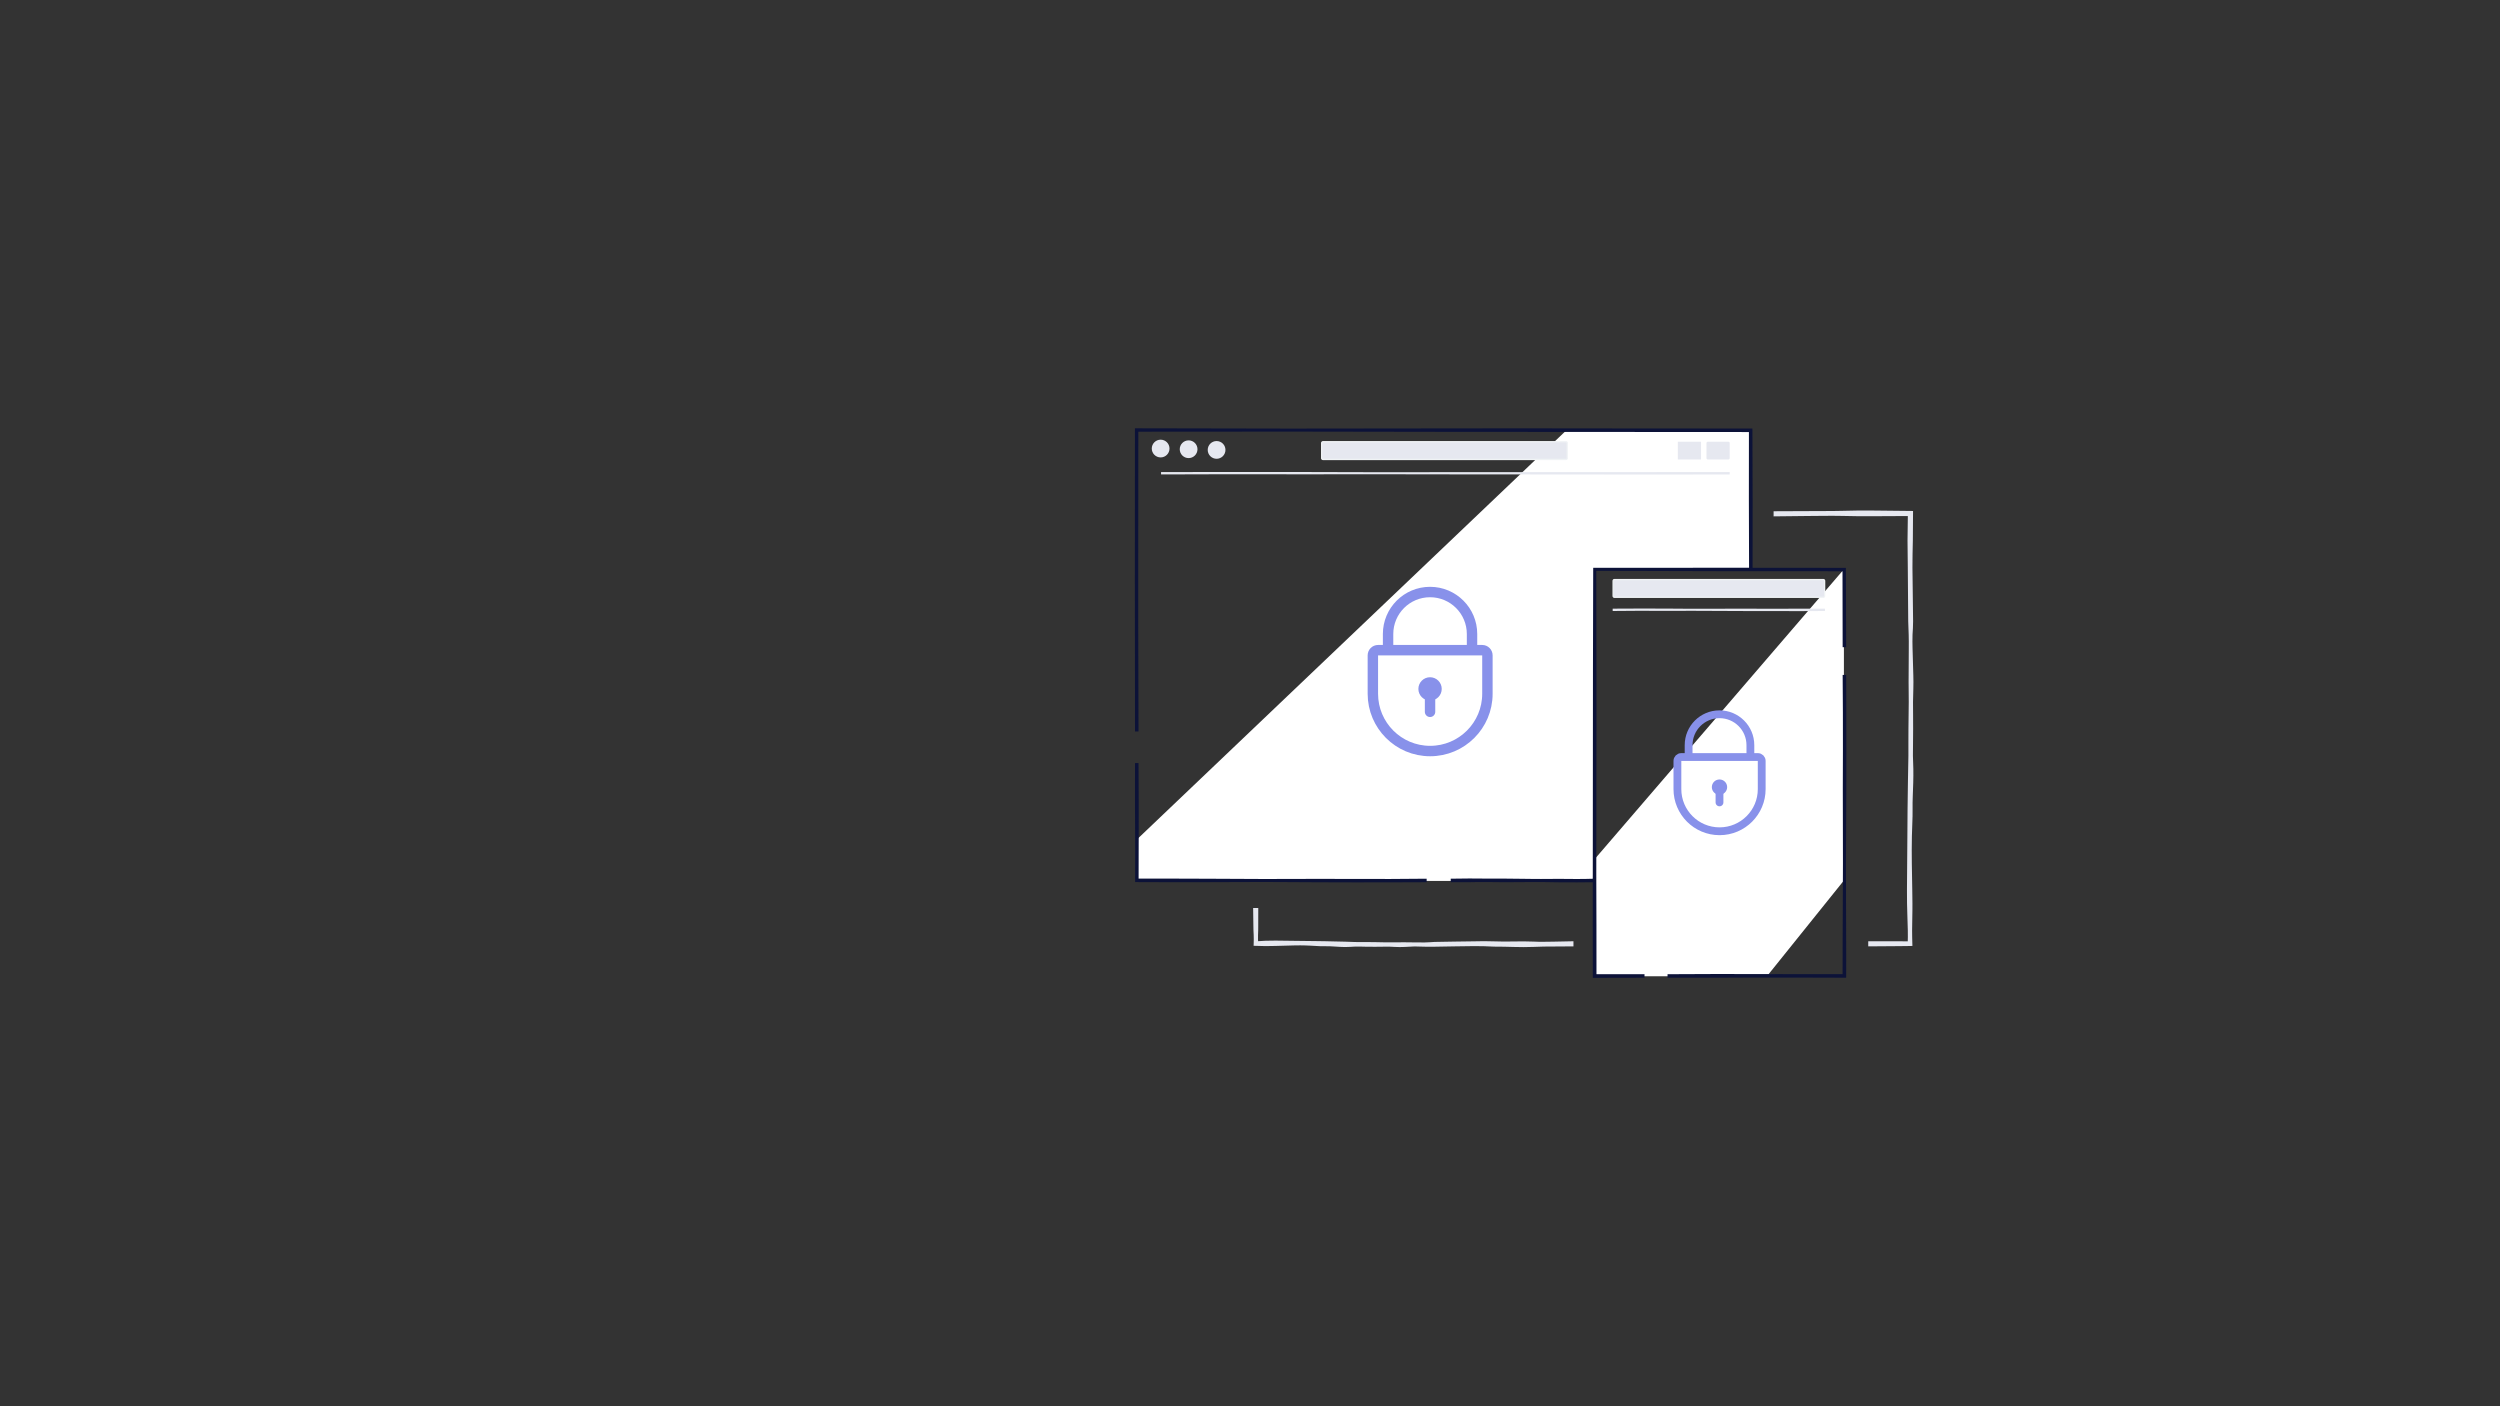 <svg version="1.1" xmlns="http://www.w3.org/2000/svg" xmlns:xlink="http://www.w3.org/1999/xlink"
  viewBox="0 0 1920 1080" enable-background="new 0 0 1920 1080" xml:space="preserve">
  <rect x="0" y="0" width="1920" height="1080" fill="#333333" stroke="none"/>
  <g>
    <g>
      <g>
        <g>
          <polygon fill="#FFFFFF" points="1344.98,330.75 1344.98,437.24 1224.73,437.24 1224.73,676.56 873.52,676.56 874.04,643.85 
            1203.23,330.23 					"/>
          <g>
            <path fill="#0C1238" d="M1095.671,677.537c-18.553,0.074-37.107,0.163-55.66,0.126c-18.553,0.056-37.107-0.188-55.66-0.233
              l-13.915-0.063l-13.915,0.044l-27.83,0.094c-18.553,0.128-37.107-0.005-55.66-0.056l-1.266-0.003l0.003-1.259l0.047-22.532
              l-0.093-22.532l-0.068-11.266l0.006-11.266l0.019-22.532h2.703l0.111,22.532c0.053,7.511,0.06,15.022,0.038,22.532
              l-0.094,45.065l-1.407-1.407c18.553,0.007,37.107-0.041,55.66,0.086l27.83,0.131l13.915,0.066l13.915-0.028
              c18.553-0.008,37.107-0.151,55.66-0.019c18.553,0.099,37.107,0.049,55.66-0.181V677.537z"/>
          </g>
          <g>
            <path fill="#0C1238" d="M1225.038,677.537c-9.24,0.123-18.48,0.187-27.72,0.077l-13.86-0.213
              c-2.31-0.051-4.62-0.023-6.93,0.001l-6.93,0.062c-9.24,0.156-18.48,0.076-27.72-0.054c-2.31-0.034-4.62,0.001-6.93,0.002
              l-6.93,0.121c-4.62,0.062-9.24-0.002-13.86,0.003v-2.703c4.62-0.048,9.24-0.165,13.86-0.157l6.93,0.025
              c2.31,0.027,4.62,0.088,6.93,0.076c9.24-0.024,18.48-0.031,27.72,0.145c4.62,0.038,9.24,0.163,13.86,0.126l13.86-0.081
              c4.62-0.04,9.24,0.088,13.86,0.101c2.31,0.047,4.62-0.048,6.93-0.065c2.31-0.026,4.62-0.07,6.93-0.169V677.537z"/>
          </g>
          <g>
            <path fill="#0C1238" d="M871.679,561.775l-0.13-115.718l0.07-115.718l0.001-1.414l1.411,0.003l117.902,0.228l117.902-0.138
              l58.951-0.061l58.951,0.072l117.902,0.09l1.218,0.001l0.004,1.221l0.156,53.426l-0.026,53.426h-2.703l-0.154-53.426
              l0.04-53.426l1.466,1.466l-235.804-0.148l-117.902-0.193l-117.902,0.087l1.212-1.212l-0.084,115.718
              c-0.058,19.286,0.032,38.573,0.074,57.859l0.15,57.859H871.679z"/>
          </g>
          <g>
            <circle fill="#E6E8F0" cx="891.371" cy="344.487" r="6.812"/>
            <circle fill="#E6E8F0" cx="912.856" cy="345.011" r="6.812"/>
            <circle fill="#E6E8F0" cx="934.34" cy="345.535" r="6.812"/>
            <path fill="#E6E8F0" stroke="#F0F3F5" stroke-miterlimit="10" d="M1202.681,352.872h-186.643c-0.552,0-1-0.448-1-1v-11.624
              c0-0.552,0.448-1,1-1h186.643c0.552,0,1,0.448,1,1v11.624C1203.681,352.424,1203.233,352.872,1202.681,352.872z"/>
            <rect x="1288.571" y="339.247" fill="#E6E8F0" width="17.816" height="13.624"/>
            <path fill="#E6E8F0" d="M1327.395,352.872h-15.816c-0.552,0-1-0.448-1-1v-11.624c0-0.552,0.448-1,1-1h15.816
              c0.552,0,1,0.448,1,1v11.624C1328.395,352.424,1327.948,352.872,1327.395,352.872z"/>
          </g>
          <g>
            <path fill="none" stroke="#8891EA" stroke-width="8" stroke-miterlimit="10" d="M1098.345,576.802L1098.345,576.802
              c-24.295,0-43.99-19.695-43.99-43.99v-29.485c0-2.209,1.791-4,4-4h79.98c2.209,0,4,1.791,4,4v29.485
              C1142.335,557.107,1122.64,576.802,1098.345,576.802z"/>
            <path fill="none" stroke="#8891EA" stroke-width="8" stroke-miterlimit="10" d="M1066.044,499.326v-12.41
              c0-17.804,14.433-32.237,32.237-32.237l0,0c17.804,0,32.237,14.433,32.237,32.237v12.41"/>
          </g>
          <circle fill="#8891EA" cx="1098.28" cy="529.084" r="8.966"/>
          
            <line fill="#FFFFFF" stroke="#8891EA" stroke-width="8" stroke-linecap="round" stroke-miterlimit="10" x1="1098.28" y1="529.084" x2="1098.28" y2="546.68"/>
        </g>
        <g>
          <polygon fill="#FFFFFF" points="1416.12,676.19 1357.96,748.57 1416.12,749.77 1225.04,749.77 1225.04,659.42 1416.12,437.19 
                      "/>
          <g>
            <path fill="#0C1238" d="M1415.158,497.07l-0.12-59.83l1.472,1.472l-95.89-0.052l-47.945-0.135
              c-15.982-0.023-31.963-0.14-47.945-0.085l1.2-1.2l0.139,78.077c0.086,26.026,0.004,52.052-0.039,78.077l-0.076,78.077
              c0.056,26.026,0.201,52.052,0.145,78.077l-1.368-1.368l38.25,0.017v2.703L1224.73,751l-1.444,0.004l-0.006-1.454
              c-0.102-26.026-0.045-52.052-0.026-78.077l0.068-78.077l0.067-78.077l0.191-78.077l0.003-1.15l1.147,0l47.945-0.013
              l47.945-0.051l95.89,0.089l1.121,0.001l0.004,1.125l0.226,59.83H1415.158z"/>
          </g>
          <g>
            <path fill="#0C1238" d="M1417.866,518.331c0.051,19.268,0.165,38.536,0.128,57.804l-0.022,28.902l-0.134,28.902l-0.134,28.902
              l0.061,28.902l0.087,28.902l0.046,14.451l-0.034,14.451l-0.003,1.353l-1.347-0.003c-22.64-0.042-45.28-0.192-67.919-0.118
              l-33.96,0.144l-33.96-0.025v-2.703l33.96-0.143l33.96,0.01c11.32,0.049,22.64,0.1,33.96,0.078l33.96-0.002l-1.409,1.409
              c-0.03-19.268,0.125-38.536,0.178-57.804l0.103-28.902l-0.051-28.902l-0.051-28.902l0.081-28.902
              c0.128-19.268-0.116-38.536-0.204-57.804H1417.866z"/>
          </g>
          <path fill="#E6E8F0" stroke="#F0F3F5" stroke-miterlimit="10" d="M1400.318,458.722h-160.443c-0.552,0-1-0.448-1-1v-11.624
            c0-0.552,0.448-1,1-1h160.443c0.552,0,1,0.448,1,1v11.624C1401.318,458.274,1400.87,458.722,1400.318,458.722z"/>
          <g>
            <path fill="#E6E8F0" d="M1238.538,467.445c13.587-0.084,27.173-0.121,40.76-0.055l20.38,0.141
              c6.793,0.061,13.587-0.03,20.38-0.038c13.587-0.116,27.173-0.022,40.76,0.038c6.793,0.029,13.587-0.022,20.38-0.082
              c6.793-0.046,13.587,0,20.38-0.005v1.802c-13.587,0.111-27.173,0.144-40.76,0.036c-13.587,0.002-27.173,0.027-40.76-0.09
              c-6.793-0.025-13.587-0.117-20.38-0.088l-20.38,0.054c-6.793,0.022-13.587-0.048-20.38-0.067
              c-6.793-0.007-13.587,0.107-20.38,0.154V467.445z"/>
          </g>
        </g>
        <g>
          <path fill="#E6E8F0" d="M891.691,362.56c36.392-0.084,72.784-0.121,109.176-0.055l54.588,0.141
            c18.196,0.062,36.392-0.034,54.588-0.043l218.352-0.043v1.802c-36.392,0.111-72.784,0.144-109.176,0.036l-109.176-0.09
            l-54.588-0.088l-54.588,0.054l-54.588-0.067l-54.588,0.154V362.56z"/>
        </g>
        <g>
          <g>
            <path fill="none" stroke="#8891EA" stroke-width="6" stroke-miterlimit="10" d="M1320.621,638.413L1320.621,638.413
              c-17.878,0-32.371-14.493-32.371-32.371v-21.697c0-1.626,1.318-2.943,2.943-2.943h58.854c1.626,0,2.943,1.318,2.943,2.943
              v21.697C1352.991,623.92,1338.499,638.413,1320.621,638.413z"/>
            <path fill="none" stroke="#8891EA" stroke-width="6" stroke-miterlimit="10" d="M1296.851,581.402v-9.132
              c0-13.101,10.62-23.722,23.722-23.722l0,0c13.101,0,23.722,10.621,23.722,23.722v9.132"/>
          </g>
          <circle fill="#8891EA" cx="1320.573" cy="604.505" r="5.88"/>
          
            <line fill="#FFFFFF" stroke="#8891EA" stroke-width="6" stroke-linecap="round" stroke-miterlimit="10" x1="1320.573" y1="603.3" x2="1320.573" y2="616.248"/>
        </g>
      </g>
    </g>
    <g>
      <path fill="#E6E8F0" d="M966.352,697.357l-0.029,13.745c-0.01,1.145,0.011,2.291-0.023,3.436l-0.124,3.436
        c-0.103,2.291,0.022,4.582,0.121,6.872l-1.912-1.912c10.168-0.857,20.337-0.478,30.505-0.36
        c5.084,0.104,10.168,0.133,15.252,0.178c5.084,0.006,10.168,0.199,15.252,0.287l7.626,0.168l7.626,0.264
        c2.542,0.09,5.084,0.032,7.626,0.023c2.542-0.035,5.084,0.047,7.626,0.065c10.168,0.377,20.337-0.052,30.505,0.201l7.626,0.04
        c2.542,0.006,5.084-0.283,7.626-0.394c5.084-0.14,10.168-0.184,15.252-0.268c5.084-0.072,10.168-0.071,15.252-0.204
        c2.542-0.07,5.084-0.088,7.626-0.118c2.542-0.019,5.084,0.1,7.626,0.143c10.168,0.462,20.337-0.303,30.505,0.192
        c2.542,0.145,5.084,0.163,7.626,0.139c2.542,0,5.084-0.038,7.626-0.099l15.252-0.314v3.936l-15.252,0.106
        c-5.084,0.024-10.168,0.012-15.252,0.3c-10.168,0.483-20.337-0.281-30.505-0.213c-20.337-1.165-40.673,0.704-61.01-0.137
        c-2.542,0.117-5.084,0.33-7.626,0.382c-2.542,0.092-5.084,0.173-7.626-0.018c-2.542-0.191-5.084-0.219-7.626-0.183
        c-2.542-0.002-5.084,0.099-7.626,0.081c-2.542-0.027-5.084,0.026-7.626-0.066c-1.271-0.039-2.542-0.079-3.813-0.09
        c-1.271-0.022-2.542-0.05-3.813,0.018c-2.542,0.097-5.084,0.355-7.626,0.327c-1.271-0.037-2.542-0.06-3.813-0.12l-3.813-0.238
        c-2.542-0.162-5.084-0.324-7.626-0.268c-2.542,0.109-5.084-0.092-7.626-0.222c-2.542-0.112-5.084-0.326-7.626-0.371
        c-2.542-0.094-5.084-0.061-7.626-0.038c-5.084,0.101-10.168,0.266-15.252,0.414c-2.542,0.071-5.084,0.122-7.626,0.123
        l-7.626-0.19l-1.598-0.04l0.032-1.527c0.047-2.291,0.153-4.582,0.009-6.872l-0.162-3.436c-0.047-1.145-0.04-2.291-0.062-3.436
        l-0.186-13.745H966.352z"/>
    </g>
    <g>
      <path fill="#E6E8F0" d="M1434.808,722.878l16.096,0.019l8.048,0.01c2.683,0.018,5.365-0.029,8.048,0.05l-1.89,1.89
        c0.07-3.44,0.218-6.88,0.086-10.32l-0.312-10.32c-0.261-6.88-0.364-13.76-0.339-20.639l0.314-41.279
        c0.052-6.88,0.033-13.76,0.144-20.639l0.275-20.639c0.057-6.88,0.274-13.76,0.375-20.639c0.058-6.88-0.069-13.76,0.033-20.639
        l0.226-20.639l-0.071-10.32l-0.046-5.16l0.032-5.16l0.11-20.639c0.012-3.44,0.045-6.88-0.068-10.32
        c-0.149-3.44-0.261-6.88-0.361-10.32l-0.328-41.279c-0.074-6.88-0.188-13.76-0.211-20.639c0.028-6.88,0.177-13.76,0.261-20.639
        l1.77,1.77c-4.37-0.095-8.74,0.001-13.111,0.001l-13.111,0.063c-4.37,0.001-8.74,0.084-13.111,0.016l-13.111-0.231
        c-4.37-0.118-8.74-0.058-13.111-0.055c-4.37-0.004-8.74,0.077-13.111,0.113l-26.221,0.29v-3.936l26.221-0.107l13.111-0.052
        c4.37-0.026,8.74,0.002,13.111-0.14l13.111-0.262c4.37-0.066,8.74,0.04,13.111,0.051l26.221,0.283l2.211,0.024l-0.016,2.172
        c-0.049,6.88-0.045,13.76-0.139,20.639c-0.152,6.88-0.325,13.76-0.304,20.639l0.499,41.279c-0.024,1.72-0.037,3.44-0.138,5.16
        l-0.297,5.16c-0.137,3.44-0.045,6.88,0.01,10.32c0.12,6.88,0.479,13.76,0.59,20.639c0.273,6.88-0.127,13.76-0.227,20.639
        c-0.014,6.88,0.146,13.76,0.091,20.639c0.051,6.88-0.202,13.76-0.162,20.639c0.04,3.44,0.226,6.88,0.324,10.32
        c0.061,3.44,0.004,6.88-0.082,10.32l-0.356,10.32c-0.047,1.72-0.141,3.44-0.149,5.16l0.002,5.16
        c-0.012,1.72,0.032,3.44-0.026,5.16l-0.164,5.16l-0.335,10.32c-0.306,13.76,0.065,27.519,0.289,41.279
        c0.074,3.44,0.091,6.88,0.13,10.32c0.059,3.44-0.071,6.88-0.098,10.32l-0.153,10.32c-0.053,1.72,0.021,3.44,0.049,5.16
        l0.139,5.16l0.044,1.627l-1.73,0.06c-2.683,0.093-5.365,0.065-8.048,0.1l-8.048,0.061l-16.096,0.121V722.878z"/>
    </g>
  </g>
</svg>